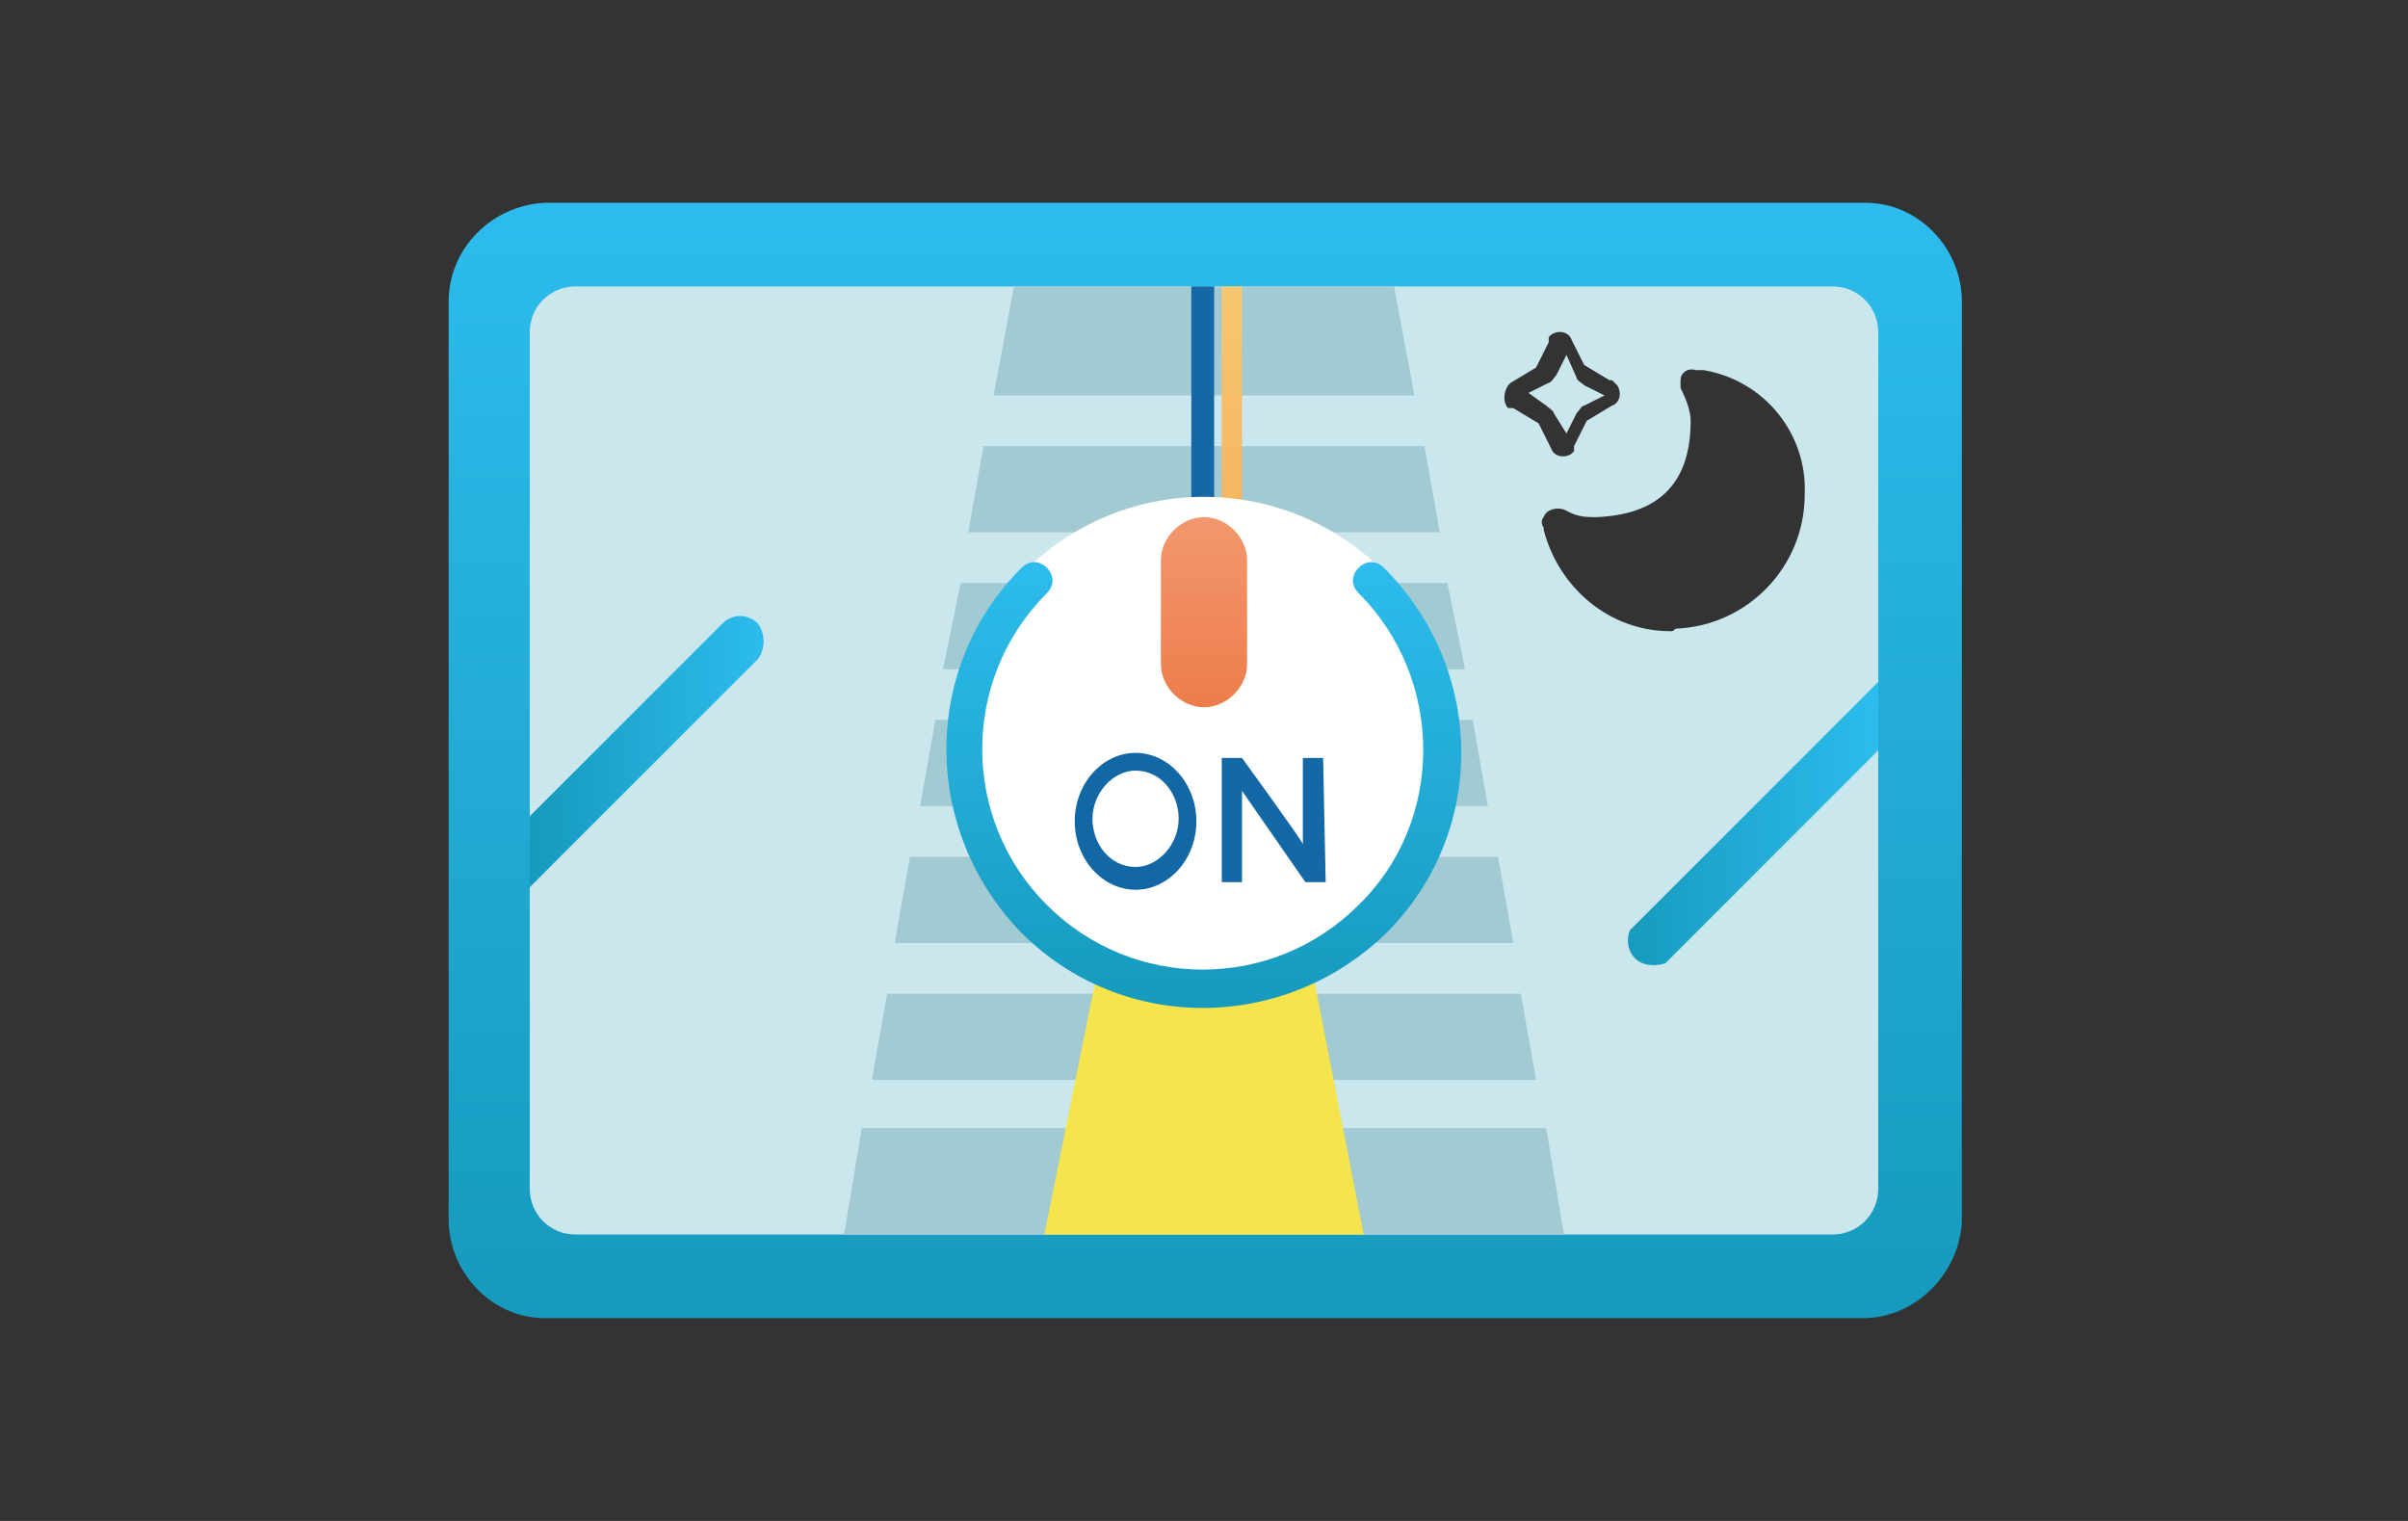 <?xml version="1.0" encoding="utf-8"?>
<!-- Generator: Adobe Illustrator 25.3.1, SVG Export Plug-In . SVG Version: 6.00 Build 0)  -->
<svg version="1.1" id="图层_1" xmlns="http://www.w3.org/2000/svg" xmlns:xlink="http://www.w3.org/1999/xlink" x="0px" y="0px"
	 viewBox="0 0 95 60" style="enable-background:new 0 0 95 60;" xml:space="preserve">
<rect x="0" y="0" width="95" height="60" fill="#333333" stroke="none"/>
<style type="text/css">
	.st0{fill:#CBE7EE;}
	.st1{fill:url(#SVGID_1_);}
	.st2{fill:url(#SVGID_2_);}
	.st3{fill:url(#SVGID_3_);}
	.st4{fill:#A1CAD2;}
	.st5{fill:url(#SVGID_4_);}
	.st6{fill:#F5E44B;}
	.st7{fill:#1368A5;}
	.st8{fill:url(#SVGID_5_);}
	.st9{fill:url(#SVGID_6_);}
	.st10{fill:#FFFFFF;}
	.st11{fill:url(#SVGID_7_);}
	.st12{fill:url(#SVGID_8_);}
	.st13{fill:#1168A4;}
</style>
<path class="st0" d="M72.6,11H22.4c-0.9,0-1.5,0.7-1.5,1.5v0v34.9c0,0.9,0.7,1.5,1.5,1.6c0,0,0,0,0,0h50.2c0.9,0,1.5-0.7,1.5-1.5
	l0,0V12.6C74.1,11.7,73.5,11,72.6,11C72.6,11,72.6,11,72.6,11z M60.7,16.7l-1-0.6h-0.1l-0.1,0l0,0c-0.2-0.2-0.2-0.6,0-0.9l0.1-0.1
	l1-0.6l0,0l0.5-1l0-0.1v-0.1l0.1-0.1c0.3-0.2,0.7-0.1,0.8,0.2c0,0,0,0,0,0l0.5,1l0,0l1,0.6h0.1l0.1,0.1c0,0,0.1,0.1,0.1,0.1
	c0.2,0.3,0.1,0.7-0.2,0.8c0,0,0,0,0,0l-1,0.6l0,0l-0.5,1l0,0.1v0.1l-0.1,0.1c-0.3,0.2-0.7,0.1-0.8-0.2c0,0,0,0,0,0L60.7,16.7
	L60.7,16.7z M65.9,24.9c-2.4,0-4.4-1.7-5-4v-0.1c-0.1-0.1-0.1-0.3,0-0.4c0.1-0.3,0.5-0.4,0.8-0.3c0,0,0,0,0,0l0.2,0.1
	c0.4,0.2,0.7,0.2,1.1,0.2c2.3-0.1,3.7-1.2,3.7-3.8c0-0.4-0.2-0.9-0.4-1.3v-0.1c0-0.1,0-0.1,0-0.2c0-0.3,0.3-0.5,0.6-0.4H67h0.2
	c2.4,0.4,4.1,2.5,4,4.9c0,2.9-2.3,5.2-5.1,5.3C66,24.9,66,24.9,65.9,24.9z"/>
<path class="st0" d="M61.8,17.1l0.4-0.8c0.1-0.1,0.2-0.3,0.3-0.3l0.8-0.4l-0.8-0.4c-0.1-0.1-0.3-0.2-0.3-0.3L61.8,14l-0.4,0.8
	c-0.1,0.1-0.2,0.3-0.3,0.3l-0.8,0.4L61,16c0.1,0.1,0.3,0.2,0.3,0.3L61.8,17.1z"/>
<linearGradient id="SVGID_1_" gradientUnits="userSpaceOnUse" x1="64" y1="29.538" x2="74.13" y2="29.538" gradientTransform="matrix(1 0 0 -1 0 62)">
	<stop  offset="0" style="stop-color:#169ABD"/>
	<stop  offset="1" style="stop-color:#2DBCED"/>
</linearGradient>
<path class="st1" d="M64.3,36.7c-0.2,0.5,0,1.1,0.5,1.3c0.3,0.1,0.6,0.1,0.9,0l8.5-8.5v-2.7L64.3,36.7z"/>
<linearGradient id="SVGID_2_" gradientUnits="userSpaceOnUse" x1="20.87" y1="32.318" x2="30.146" y2="32.318" gradientTransform="matrix(1 0 0 -1 0 62)">
	<stop  offset="0" style="stop-color:#169ABD"/>
	<stop  offset="1" style="stop-color:#2DBCED"/>
</linearGradient>
<path class="st2" d="M29.9,24.6c-0.4-0.4-1-0.4-1.4,0l-7.6,7.6V35l9-9C30.2,25.6,30.2,25,29.9,24.6z"/>
<linearGradient id="SVGID_3_" gradientUnits="userSpaceOnUse" x1="47.5" y1="10" x2="47.5" y2="54" gradientTransform="matrix(1 0 0 -1 0 62)">
	<stop  offset="0" style="stop-color:#169ABD"/>
	<stop  offset="1" style="stop-color:#2DBCED"/>
</linearGradient>
<path class="st3" d="M73.5,52H21.5c-2.1,0-3.8-1.8-3.8-3.9V11.9c0-2.1,1.7-3.8,3.8-3.9h52.1c2.1,0,3.8,1.8,3.8,3.9v36.3
	C77.3,50.2,75.6,52,73.5,52z M22.7,11.3c-1,0-1.8,0.8-1.8,1.8c0,0,0,0,0,0v33.8c0,1,0.8,1.8,1.8,1.8h0h49.6c1,0,1.8-0.8,1.8-1.8
	c0,0,0,0,0,0V13.1c0-1-0.8-1.8-1.8-1.8l0,0H22.7z"/>
<polygon class="st4" points="57.8,26.4 57.1,23 37.9,23 37.2,26.4 "/>
<polygon class="st4" points="58.7,31.8 58.1,28.4 36.9,28.4 36.3,31.8 "/>
<polygon class="st4" points="38.2,21 56.8,21 56.2,17.6 38.8,17.6 "/>
<polygon class="st4" points="60,39.2 35,39.2 34.4,42.6 60.6,42.6 "/>
<polygon class="st4" points="34,44.5 33.3,48.7 61.7,48.7 61,44.5 "/>
<polygon class="st4" points="55.8,15.6 55,11.3 40,11.3 39.2,15.6 "/>
<polygon class="st4" points="59.7,37.2 59.1,33.8 35.9,33.8 35.3,37.2 "/>
<linearGradient id="SVGID_4_" gradientUnits="userSpaceOnUse" x1="48.615" y1="30.68" x2="48.615" y2="50.72" gradientTransform="matrix(1 0 0 -1 0 62)">
	<stop  offset="0" style="stop-color:#F49F4A"/>
	<stop  offset="1" style="stop-color:#F7C772"/>
</linearGradient>
<path class="st5" d="M48.2,11.3H49v20h-0.8L48.2,11.3z"/>
<path class="st6" d="M53.8,48.7H41.2l3-14.9h6.7L53.8,48.7z"/>
<path class="st7" d="M47,11.3h0.9v20H47V11.3z"/>
<linearGradient id="SVGID_5_" gradientUnits="userSpaceOnUse" x1="44.26" y1="28.2" x2="50.76" y2="28.2" gradientTransform="matrix(1 0 0 -1 0 62)">
	<stop  offset="0" style="stop-color:#EE7B49"/>
	<stop  offset="1" style="stop-color:#F29970"/>
</linearGradient>
<path class="st8" d="M50.8,33.8c0,1.8-1.5,3.2-3.2,3.2s-3.2-1.5-3.2-3.2c1.5-1.5,1.5-3.2,3.2-3.2S49.5,32.1,50.8,33.8z"/>
<linearGradient id="SVGID_6_" gradientUnits="userSpaceOnUse" x1="44.26" y1="31.015" x2="50.76" y2="31.015" gradientTransform="matrix(1 0 0 -1 0 62)">
	<stop  offset="0" style="stop-color:#169ABD"/>
	<stop  offset="1" style="stop-color:#2DBCED"/>
</linearGradient>
<path class="st9" d="M50.8,33.8h-6.5l1.4-5.1c0.1-0.3,0.4-0.6,0.8-0.6h2.3c0.3,0,0.7,0.2,0.8,0.6L50.8,33.8z"/>
<path class="st10" d="M45.5,34.9c-0.2,0.2-0.1,0.6,0.3,0.9s0.7,0.5,0.9,0.3l0,0c0.2-0.2,0.1-0.6-0.2-0.9S45.7,34.7,45.5,34.9z"/>
<circle class="st10" cx="47.5" cy="29.6" r="10"/>
<linearGradient id="SVGID_7_" gradientUnits="userSpaceOnUse" x1="47.508" y1="22.226" x2="47.508" y2="39.786" gradientTransform="matrix(1 0 0 -1 0 62)">
	<stop  offset="0" style="stop-color:#169ABD"/>
	<stop  offset="1" style="stop-color:#2DBCED"/>
</linearGradient>
<path class="st11" d="M54.6,22.4c-0.3-0.3-0.7-0.3-1,0c-0.3,0.3-0.3,0.7,0,1c0,0,0,0,0,0c3.4,3.4,3.4,9,0,12.3
	c-3.4,3.4-8.9,3.4-12.3,0c-3.4-3.4-3.4-8.9,0-12.3l0,0l0,0c0.3-0.3,0.3-0.7,0-1c-0.3-0.3-0.7-0.3-1,0l0,0c-4,4-3.9,10.4,0,14.4
	c4,4,10.4,3.9,14.4,0C58.7,32.8,58.6,26.4,54.6,22.4L54.6,22.4z"/>
<path class="st7" d="M52.3,34.8h-0.8l-2.5-3.6v3.6h-0.8v-4.9h0.8c0,0,2.4,3.3,2.4,3.4v-3.4h0.8L52.3,34.8z"/>
<linearGradient id="SVGID_8_" gradientUnits="userSpaceOnUse" x1="47.51" y1="33.75" x2="47.51" y2="41.961" gradientTransform="matrix(1 0 0 -1 0 62)">
	<stop  offset="0" style="stop-color:#EE7B49"/>
	<stop  offset="1" style="stop-color:#F29970"/>
</linearGradient>
<path class="st12" d="M47.5,28.2c-1.1,0-2.1-0.9-2.1-2.1l0,0v-4.1c0-1.1,0.9-2.1,2.1-2.1s2.1,0.9,2.1,2.1c0,0,0,0,0,0v4.1
	C49.6,27.3,48.6,28.2,47.5,28.2z"/>
<path class="st10" d="M47.5,20.4c0.9,0,1.7,0.8,1.7,1.7c0,0,0,0,0,0v4.1c0,0.9-0.8,1.7-1.7,1.7c-0.9,0-1.7-0.8-1.7-1.7v-4.1
	C45.8,21.2,46.6,20.4,47.5,20.4 M47.5,19.7c-1.3,0-2.4,1.1-2.4,2.4v4.1c0,1.3,1.1,2.4,2.4,2.4c1.3,0,2.4-1.1,2.4-2.4v-4.1
	C50,20.8,48.9,19.7,47.5,19.7z"/>
<path class="st13" d="M44.8,35.1c1.3,0,2.4-1.2,2.4-2.7s-1.1-2.7-2.4-2.7c-1.3,0-2.4,1.2-2.4,2.7S43.5,35.1,44.8,35.1z M44.8,30.4
	c1,0,1.7,0.9,1.7,1.9s-0.8,1.9-1.7,1.9c-1,0-1.7-0.9-1.7-1.9S43.9,30.4,44.8,30.4z"/>
</svg>

